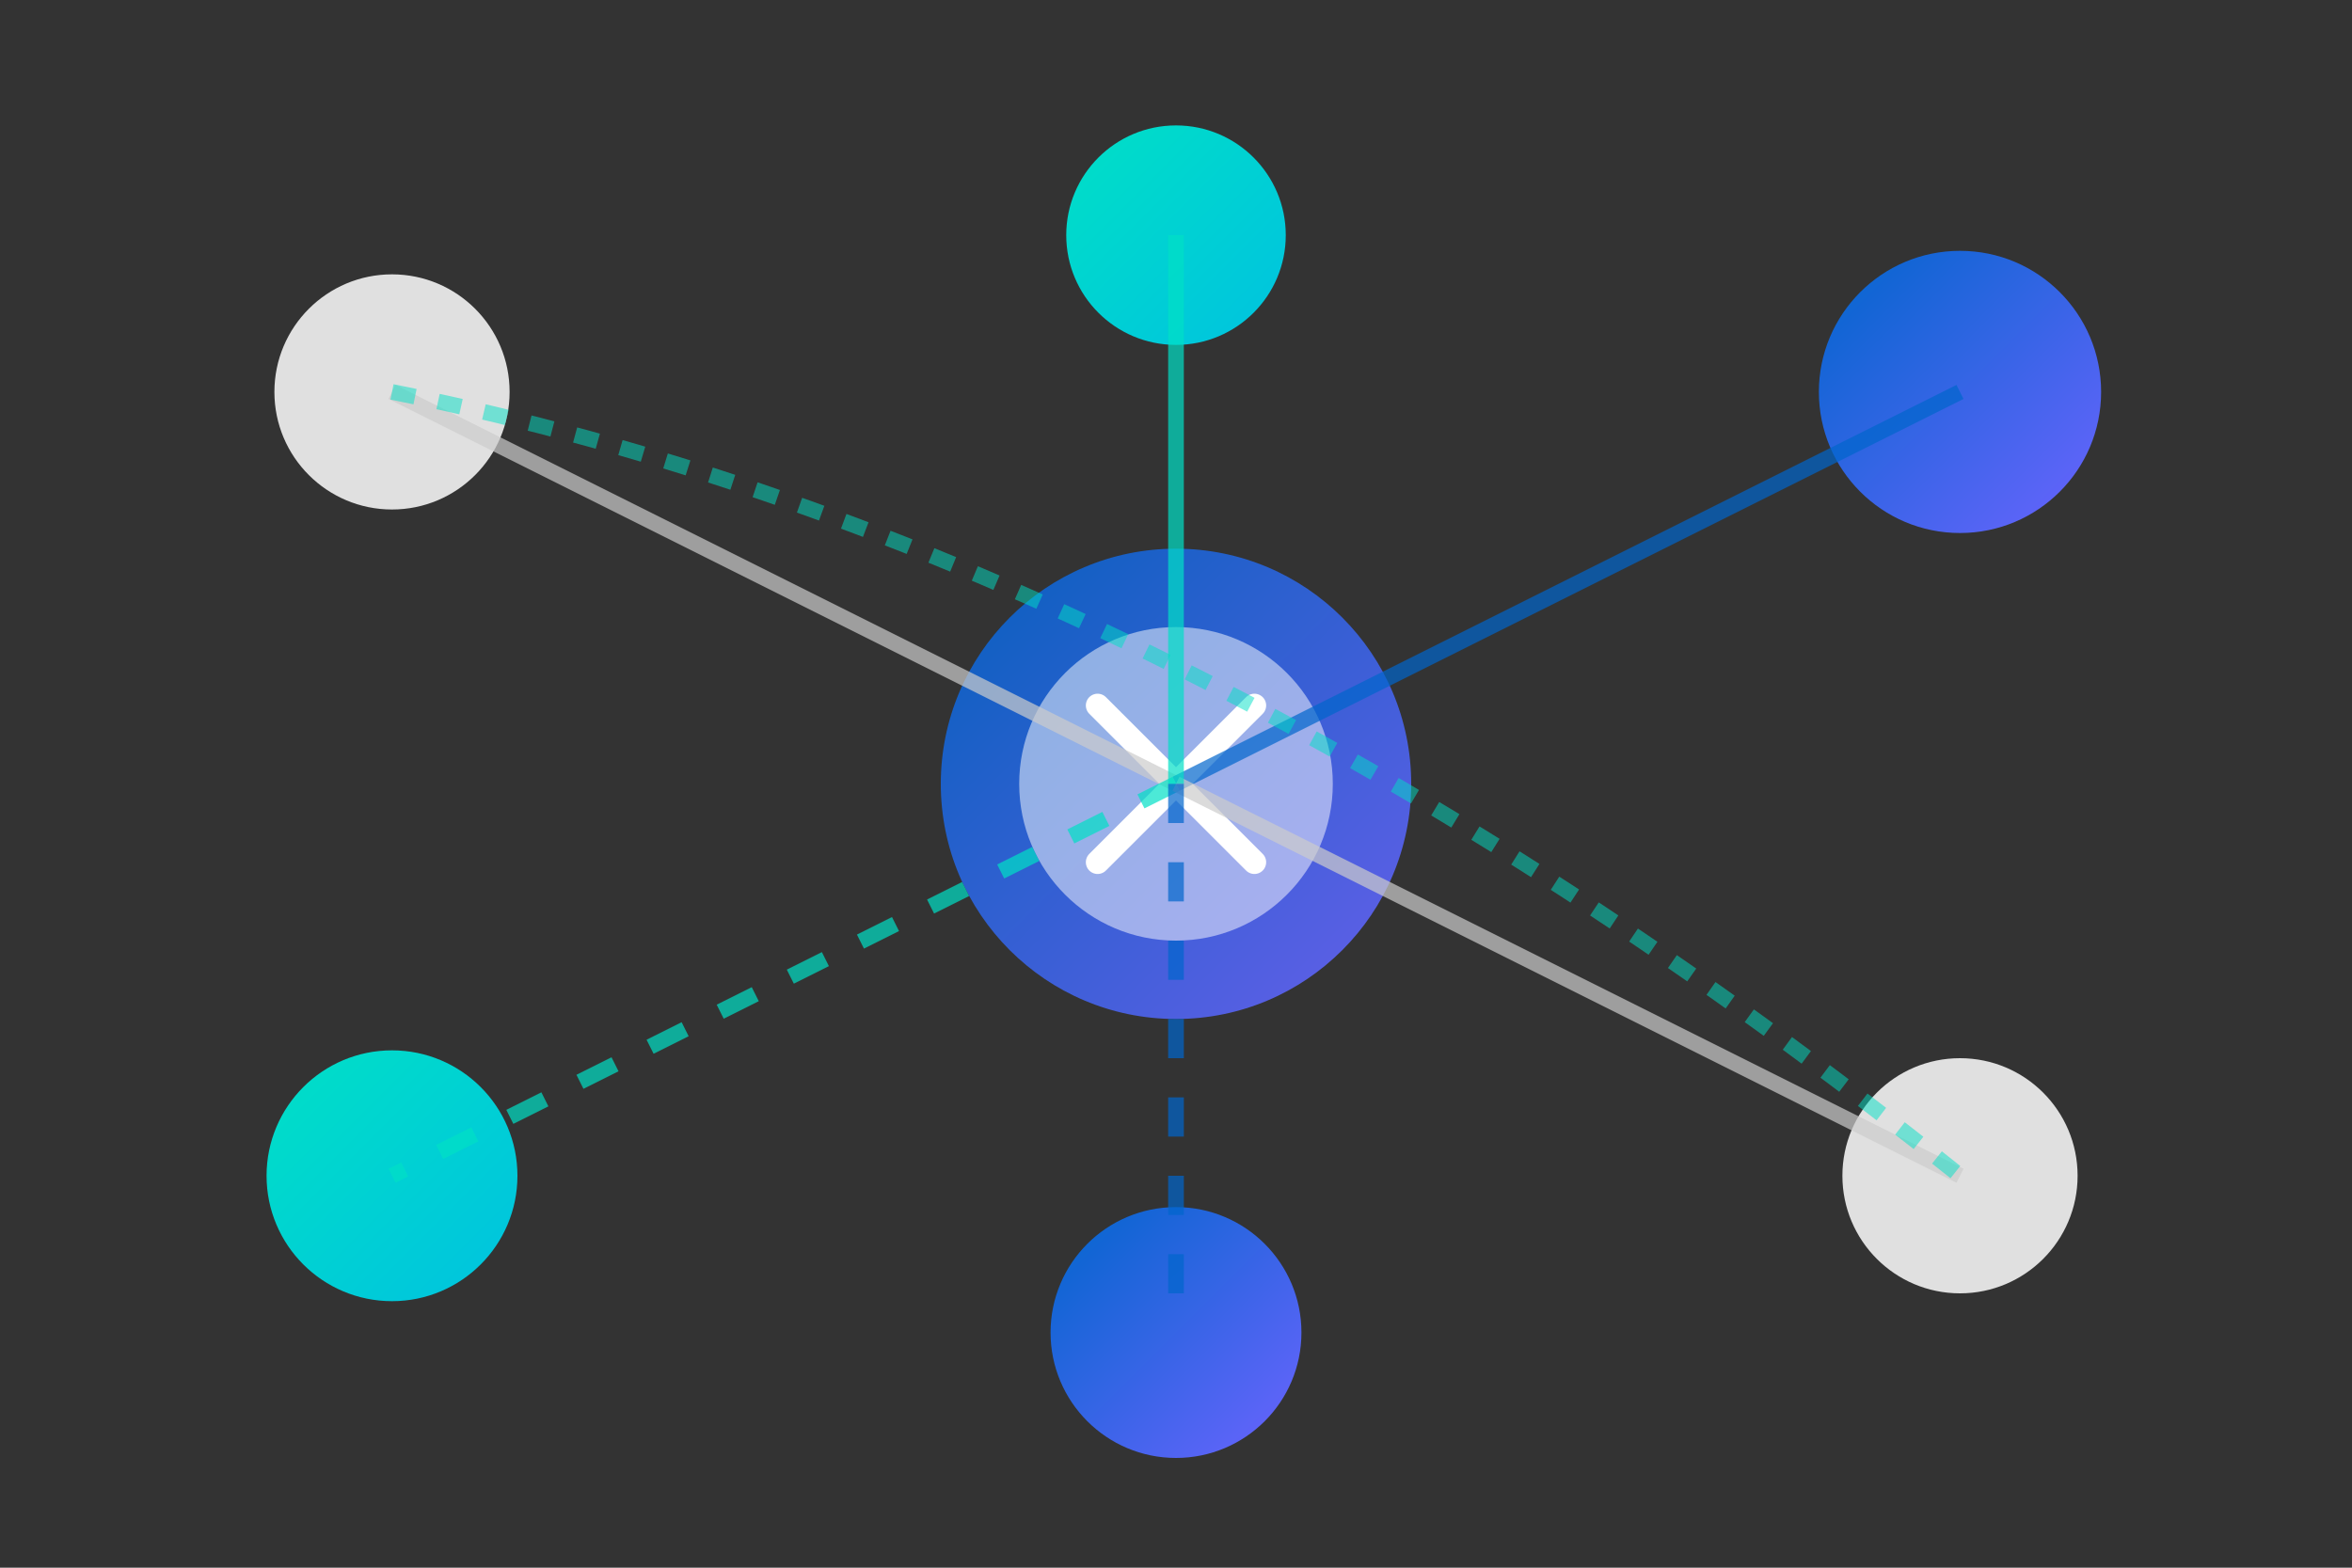 <!-- FILENAME: images/feature-3.svg -->
<svg viewBox="0 0 300 200" xmlns="http://www.w3.org/2000/svg">
  <rect x="0" y="0" width="300" height="200" fill="#333333" stroke="none"/>
  <defs>
    <linearGradient id="f3-grad-blue" x1="0%" y1="0%" x2="100%" y2="100%">
      <stop offset="0%" stop-color="#0066cc"/> <stop offset="100%" stop-color="#6c63ff"/>
    </linearGradient>
     <linearGradient id="f3-grad-accent" x1="0%" y1="0%" x2="100%" y2="100%">
      <stop offset="0%" stop-color="#00e0c6"/> <stop offset="100%" stop-color="#00c2e0"/>
    </linearGradient>
  </defs>
  <!-- Central Node (Target Profile?) -->
   <circle cx="150" cy="100" r="30" fill="url(#f3-grad-blue)" opacity="0.9"/>
   <circle cx="150" cy="100" r="20" fill="white" opacity="0.5"/>
    <path d="M140 90 L160 110 M140 110 L 160 90" stroke="white" stroke-width="3" stroke-linecap="round"/>
  <!-- Connected Nodes -->
  <g class="nodes">
    <circle cx="50" cy="50" r="15" fill="#e0e0e0"/>
    <circle cx="250" cy="50" r="18" fill="url(#f3-grad-blue)"/>
    <circle cx="50" cy="150" r="16" fill="url(#f3-grad-accent)"/>
    <circle cx="250" cy="150" r="15" fill="#e0e0e0"/>
    <circle cx="150" cy="30" r="14" fill="url(#f3-grad-accent)"/>
    <circle cx="150" cy="170" r="16" fill="url(#f3-grad-blue)"/>
  </g>
  <!-- Connections -->
  <g class="connections" stroke-width="2" stroke-opacity="0.7">
    <line x1="150" y1="100" x2="50" y2="50" stroke="#cccccc"/>
    <line x1="150" y1="100" x2="250" y2="50" stroke="#0066cc"/>
    <line x1="150" y1="100" x2="50" y2="150" stroke="#00e0c6" stroke-dasharray="5 5"/>
    <line x1="150" y1="100" x2="250" y2="150" stroke="#cccccc"/>
    <line x1="150" y1="100" x2="150" y2="30" stroke="#00e0c6"/>
    <line x1="150" y1="100" x2="150" y2="170" stroke="#0066cc" stroke-dasharray="5 5"/>
    <!-- Non-obvious connection -->
    <path d="M 50 50 Q 150 70 250 150" stroke="#00e0c6" stroke-dasharray="3 3" stroke-opacity="0.5" fill="none"/>
  </g>
</svg>